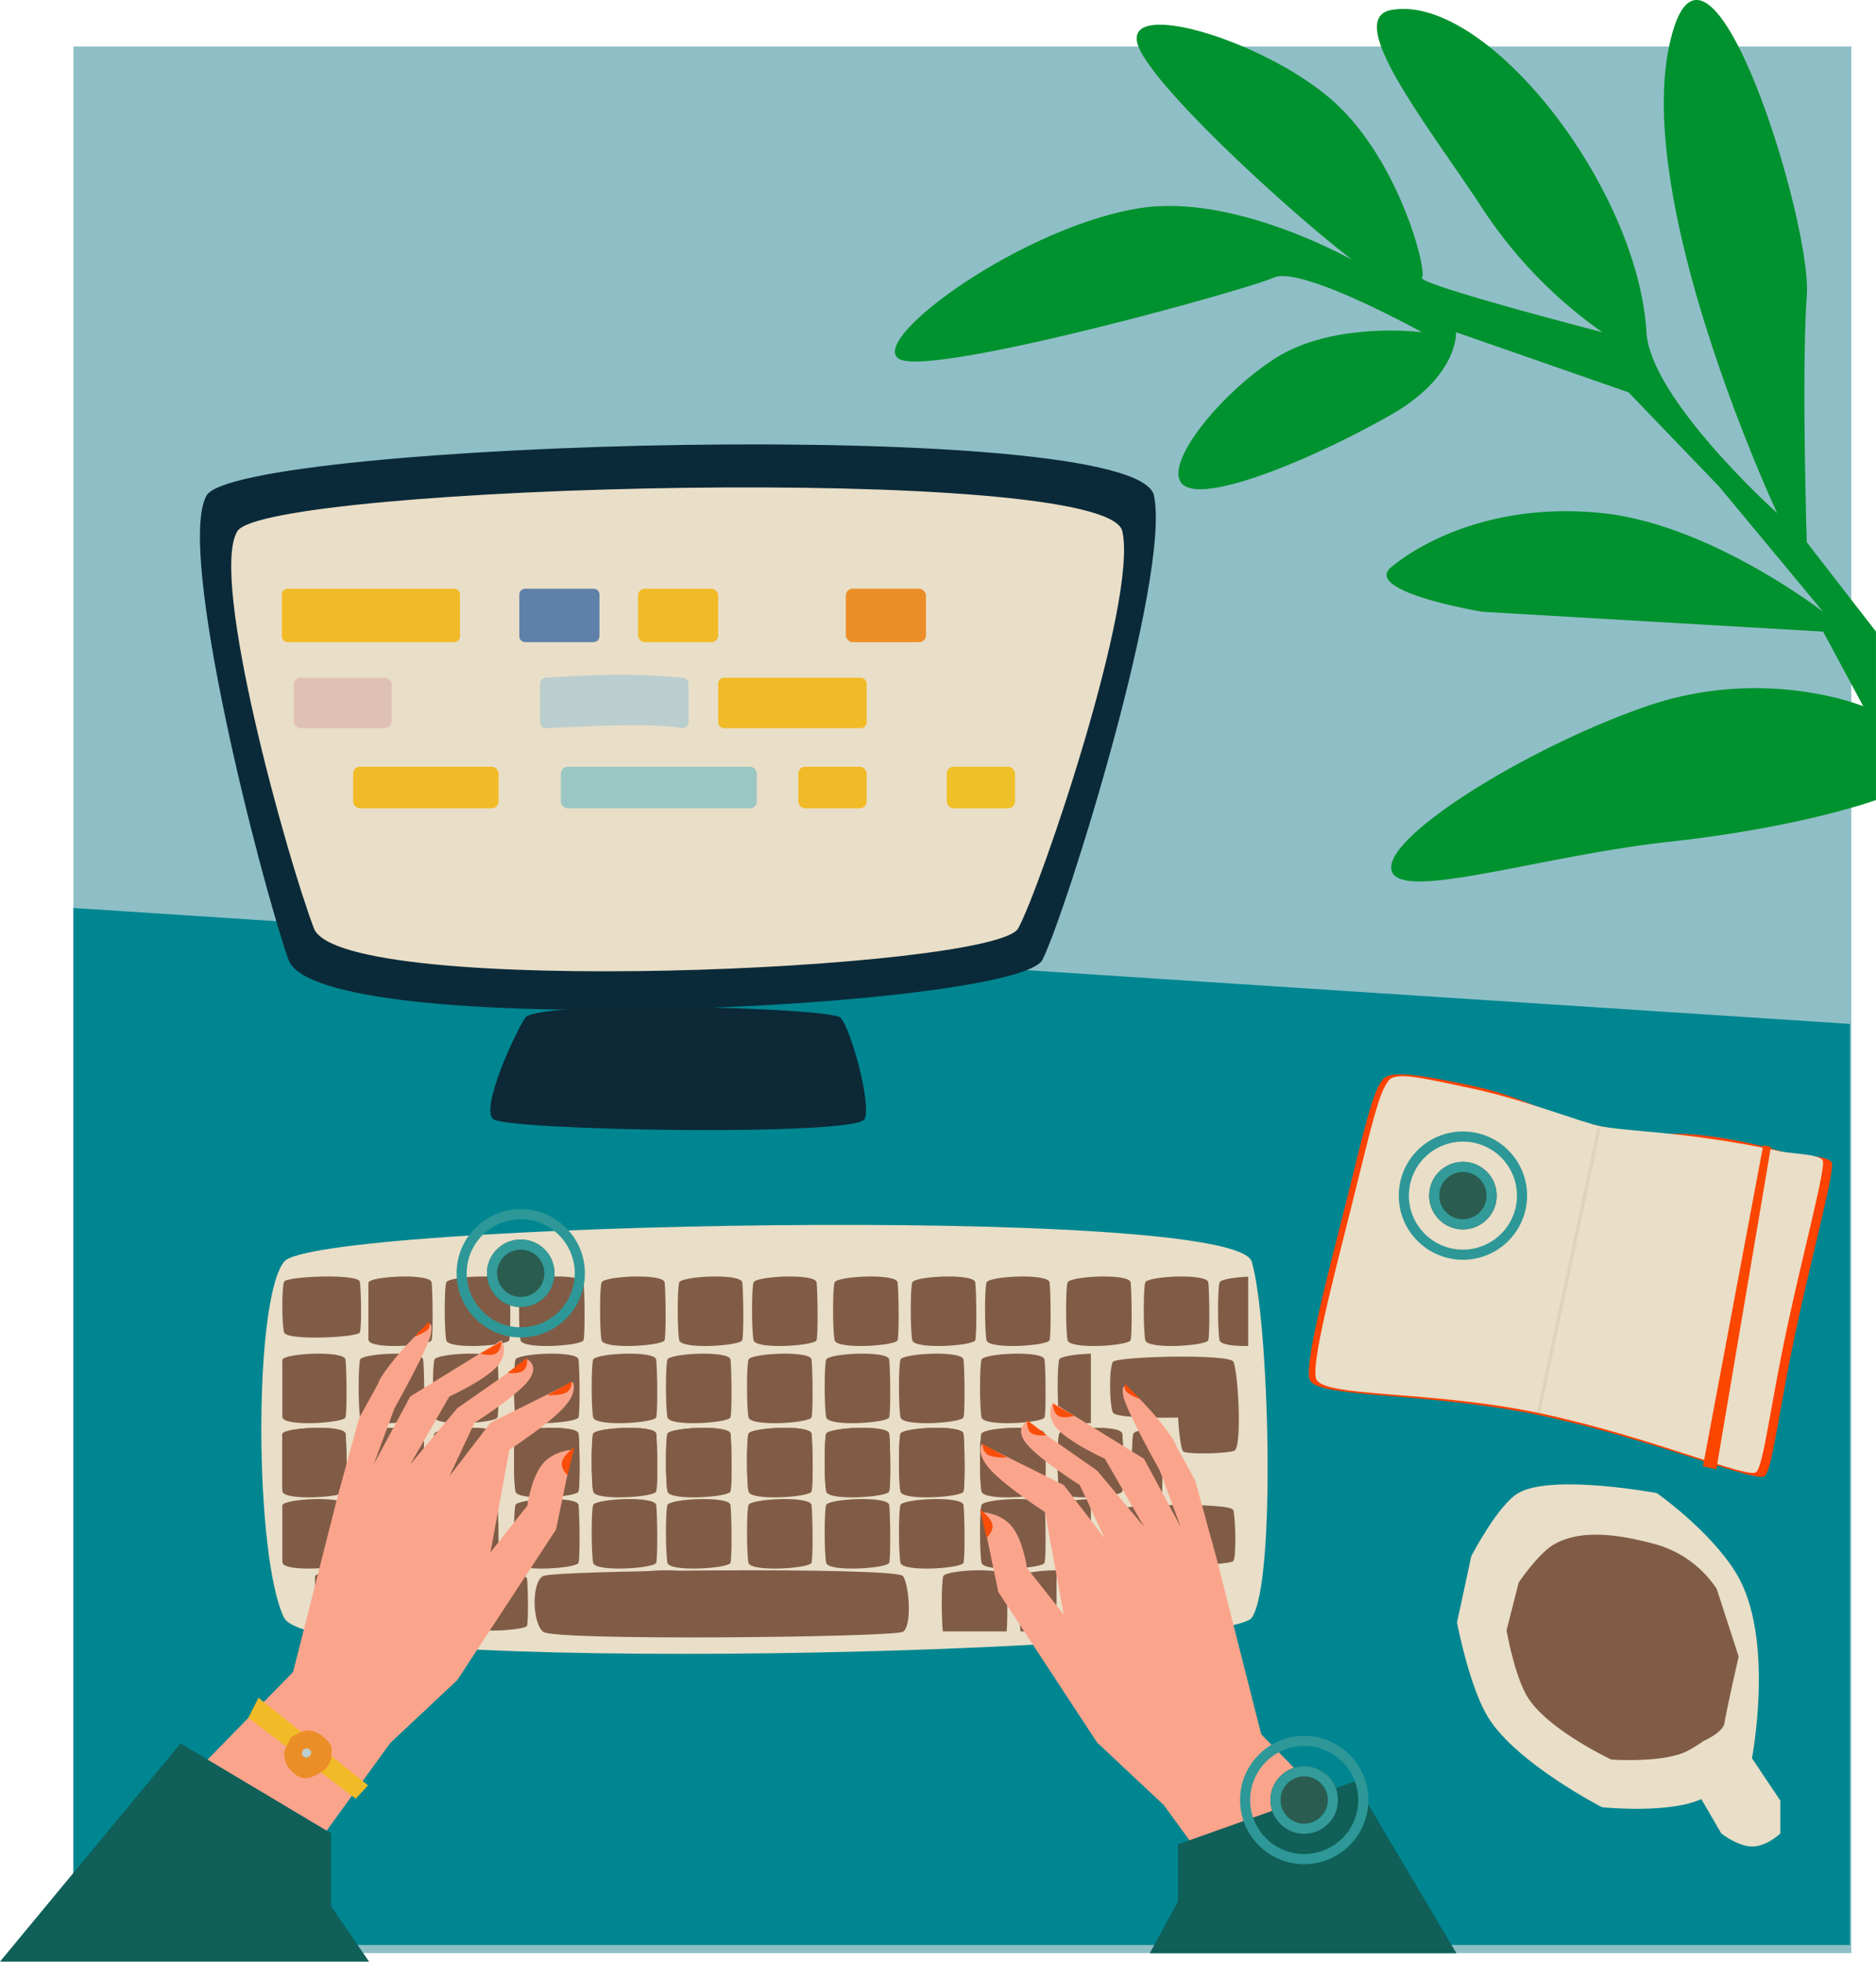 <svg xmlns="http://www.w3.org/2000/svg" xmlns:xlink="http://www.w3.org/1999/xlink" width="555.525" height="580.971" viewBox="0 0 555.525 580.971">
  <defs>
    <style>
      .cls-1, .cls-27, .cls-8 {
        fill: none;
      }

      .cls-2 {
        fill: #8ebfc6;
      }

      .cls-3 {
        fill: #008691;
      }

      .cls-4 {
        fill: #e9dec7;
      }

      .cls-5 {
        fill: #805c46;
      }

      .cls-6 {
        fill: #fe4200;
      }

      .cls-7 {
        fill: #fb4600;
      }

      .cls-8 {
        stroke: #707070;
        opacity: 0.1;
      }

      .cls-9 {
        clip-path: url(#clip-path);
      }

      .cls-10 {
        clip-path: url(#clip-path-2);
      }

      .cls-11 {
        clip-path: url(#clip-path-3);
      }

      .cls-12 {
        clip-path: url(#clip-path-4);
      }

      .cls-13 {
        clip-path: url(#clip-path-5);
      }

      .cls-14 {
        fill: #0b2a39;
      }

      .cls-15 {
        fill: #0d2836;
      }

      .cls-16 {
        fill: #f1ba27;
      }

      .cls-17 {
        fill: #ec8e28;
      }

      .cls-18 {
        fill: #bbcecf;
      }

      .cls-19 {
        fill: #dfc1b4;
      }

      .cls-20 {
        fill: #9ac6c3;
      }

      .cls-21 {
        fill: #f0c028;
      }

      .cls-22 {
        fill: #5f81a9;
      }

      .cls-23 {
        fill: #00922e;
      }

      .cls-24 {
        fill: #fba48c;
      }

      .cls-25 {
        fill: #fa4d09;
      }

      .cls-26 {
        fill: #105f59;
      }

      .cls-27 {
        stroke: #2d9897;
      }

      .cls-27, .cls-28 {
        stroke-width: 3px;
      }

      .cls-28 {
        fill: #2a5c50;
        stroke: #339b99;
      }

      .cls-29 {
        stroke: none;
      }
    </style>
    <clipPath id="clip-path">
      <rect class="cls-1" width="260.529" height="23.099"/>
    </clipPath>
    <clipPath id="clip-path-2">
      <rect class="cls-1" width="239.434" height="25.099"/>
    </clipPath>
    <clipPath id="clip-path-3">
      <rect class="cls-1" width="260.529" height="18.099"/>
    </clipPath>
    <clipPath id="clip-path-4">
      <rect class="cls-1" width="239.434" height="23.099"/>
    </clipPath>
    <clipPath id="clip-path-5">
      <rect class="cls-1" width="219.587" height="18.099"/>
    </clipPath>
  </defs>
  <g id="illustration_2" data-name="illustration 2" transform="translate(-545.279 -115.271)">
    <rect id="background" class="cls-2" width="526.483" height="564.657" transform="translate(567.007 129.064)"/>
    <path id="darker_background" data-name="darker background" class="cls-3" d="M570,482.05V789.178h526.092V516.389Z" transform="translate(-2.993 -97.869)"/>
    <g id="coffee" transform="translate(958.985 535.276)">
      <path id="Path_1" data-name="Path 1" class="cls-4" d="M41.838,0c11.541.138,35.21,21.156,35.21,21.156s7.724,17.373,7.9,32.2c.274,22.65-24.732,50.2-24.732,50.2s-11.849,2.2-17.1,2.142c-10.556-.126-27.906-13.17-27.906-13.17S.2,68.4,0,52.344C-.127,41.72,6.557,23.531,6.557,23.531L20.3,8.864S34.826-.083,41.838,0Z" transform="translate(0 43.754) rotate(-31)"/>
      <path id="Path_2" data-name="Path 2" class="cls-4" d="M1101.131,649.325l17.5,26.175v9.7s-3.955,3.864-8.329,3.864-9.167-3.864-9.167-3.864l-16.659-28.671Z" transform="translate(-1005.131 -562.203)"/>
      <path id="Path_3" data-name="Path 3" class="cls-5" d="M29.978,0C38.742.166,47.3,6.572,55.928,15.594a32.188,32.188,0,0,1,8.58,20.493L59.757,56.634S49.4,67.388,45.946,71.411C44.14,73.514,38,72.721,38,72.721s-1.96.162-5.036.1c-8.016-.15-21.246-9.466-21.246-9.466S.22,46.223,0,34.88C-.14,27.373,4.856,14.562,4.856,14.562L15.227,4.279S24.653-.1,29.978,0Z" transform="translate(20.762 52.844) rotate(-31)"/>
    </g>
    <g id="notebook" transform="matrix(0.978, 0.208, -0.208, 0.978, 951.575, 429.811)">
      <path id="Path_4" data-name="Path 4" class="cls-6" d="M4.113,4.557C5.545,1.309,13.5.724,30.185.724S52.859,4.557,70.869,4.557s18-2.874,31.355-3.833a134.891,134.891,0,0,1,22.076,0h1.728c3.755,0,11.783-1.629,13.29,0s0,27.74,0,51.486,1.693,40.779,0,43.5S105.348,92,70.869,92s-66.7,9.065-69.47,3.709S.72,56.954,1.4,34.166,2.68,7.8,4.113,4.557Z" transform="translate(0 0)"/>
      <path id="Path_6" data-name="Path 6" class="cls-4" d="M3.977,4.527C5.362,1.3,12.486,1.506,28.624,1.506s34.08,3.17,39.9,3.021S85.483,2.518,98.4,1.566s21.79-.847,21.79-.847h1.671c3.63,0,11.393-1.619,12.851,0s0,27.562,0,51.156,1.637,40.517,0,43.219-32.846-3.685-66.186-3.685-64.49,9.006-67.173,3.685-.656-38.505,0-61.147S2.592,7.754,3.977,4.527Z" transform="translate(1.882)"/>
      <path id="Path_5" data-name="Path 5" class="cls-7" d="M0,0,2.33,96.776H6.387L2.33,0Z" transform="translate(118.438 0)"/>
      <line id="Line_2" data-name="Line 2" class="cls-8" y2="88.153" transform="translate(69.837 5.161)"/>
    </g>
    <g id="keyboards" transform="translate(622.666 478.042)">
      <path id="Path_7" data-name="Path 7" class="cls-4" d="M-.929-1.5c9.22-11.511,281.412-17.243,286.533,0s7.324,95.1,0,105.472-277.768,17.674-286.533,0S-10.149,10.011-.929-1.5Z" transform="translate(7.675 12.387)"/>
      <path id="esc" class="cls-5" d="M-7.147-10.836c.722-1.64,22.024-2.456,22.425,0s.573,13.548,0,15.025-21.739,2.518-22.425,0S-7.868-9.2-7.147-10.836Z" transform="translate(13.889 27.67)"/>
      <g id="Repeat_Grid_2" data-name="Repeat Grid 2" class="cls-9" transform="translate(31.704 15.282)">
        <g transform="translate(-744.396 -405)">
          <path id="Path_9" data-name="Path 9" class="cls-5" d="M-7.235-10.623c.6-1.866,18.334-2.795,18.668,0s.477,15.414,0,17.095-18.1,2.865-18.668,0S-7.836-8.757-7.235-10.623Z" transform="translate(751.675 417.387)"/>
          <path id="Path_10" data-name="Path 10" class="cls-5" d="M-7.235-10.623c.6-1.866,18.334-2.795,18.668,0s.477,15.414,0,17.095-18.1,2.865-18.668,0S-7.836-8.757-7.235-10.623Z" transform="translate(774.675 417.387)"/>
          <path id="Path_11" data-name="Path 11" class="cls-5" d="M-7.235-10.623c.6-1.866,18.334-2.795,18.668,0s.477,15.414,0,17.095-18.1,2.865-18.668,0S-7.836-8.757-7.235-10.623Z" transform="translate(796.675 417.387)"/>
        </g>
        <g transform="translate(-675.396 -405)">
          <path id="Path_9-2" data-name="Path 9" class="cls-5" d="M-7.235-10.623c.6-1.866,18.334-2.795,18.668,0s.477,15.414,0,17.095-18.1,2.865-18.668,0S-7.836-8.757-7.235-10.623Z" transform="translate(751.675 417.387)"/>
          <path id="Path_10-2" data-name="Path 10" class="cls-5" d="M-7.235-10.623c.6-1.866,18.334-2.795,18.668,0s.477,15.414,0,17.095-18.1,2.865-18.668,0S-7.836-8.757-7.235-10.623Z" transform="translate(774.675 417.387)"/>
          <path id="Path_11-2" data-name="Path 11" class="cls-5" d="M-7.235-10.623c.6-1.866,18.334-2.795,18.668,0s.477,15.414,0,17.095-18.1,2.865-18.668,0S-7.836-8.757-7.235-10.623Z" transform="translate(796.675 417.387)"/>
        </g>
        <g transform="translate(-606.396 -405)">
          <path id="Path_9-3" data-name="Path 9" class="cls-5" d="M-7.235-10.623c.6-1.866,18.334-2.795,18.668,0s.477,15.414,0,17.095-18.1,2.865-18.668,0S-7.836-8.757-7.235-10.623Z" transform="translate(751.675 417.387)"/>
          <path id="Path_10-3" data-name="Path 10" class="cls-5" d="M-7.235-10.623c.6-1.866,18.334-2.795,18.668,0s.477,15.414,0,17.095-18.1,2.865-18.668,0S-7.836-8.757-7.235-10.623Z" transform="translate(774.675 417.387)"/>
          <path id="Path_11-3" data-name="Path 11" class="cls-5" d="M-7.235-10.623c.6-1.866,18.334-2.795,18.668,0s.477,15.414,0,17.095-18.1,2.865-18.668,0S-7.836-8.757-7.235-10.623Z" transform="translate(796.675 417.387)"/>
        </g>
        <g transform="translate(-537.396 -405)">
          <path id="Path_9-4" data-name="Path 9" class="cls-5" d="M-7.235-10.623c.6-1.866,18.334-2.795,18.668,0s.477,15.414,0,17.095-18.1,2.865-18.668,0S-7.836-8.757-7.235-10.623Z" transform="translate(751.675 417.387)"/>
          <path id="Path_10-4" data-name="Path 10" class="cls-5" d="M-7.235-10.623c.6-1.866,18.334-2.795,18.668,0s.477,15.414,0,17.095-18.1,2.865-18.668,0S-7.836-8.757-7.235-10.623Z" transform="translate(774.675 417.387)"/>
          <path id="Path_11-4" data-name="Path 11" class="cls-5" d="M-7.235-10.623c.6-1.866,18.334-2.795,18.668,0s.477,15.414,0,17.095-18.1,2.865-18.668,0S-7.836-8.757-7.235-10.623Z" transform="translate(796.675 417.387)"/>
        </g>
      </g>
      <path id="space" class="cls-5" d="M-5.166-10.683c3.429-1.8,104.657-2.7,106.562,0s2.724,14.884,0,16.507-103.3,2.766-106.562,0S-8.595-8.882-5.166-10.683Z" transform="translate(88.599 114.685)"/>
      <path id="shift" class="cls-5" d="M-6.835-10.836c1.148-1.64,35.03-2.456,35.667,0s.912,13.548,0,15.025-34.576,2.518-35.667,0S-7.983-9.2-6.835-10.836Z" transform="translate(259.009 95.348)"/>
      <g id="enter" transform="translate(251.334 39.014)">
        <path id="Path_14" data-name="Path 14" class="cls-5" d="M-6.835-10.836c1.148-1.64,35.03-2.456,35.667,0s.912,13.548,0,15.025-34.576,2.518-35.667,0S-7.983-9.2-6.835-10.836Z" transform="translate(7.675 12.387)"/>
        <path id="Path_15" data-name="Path 15" class="cls-5" d="M.625,1.551c.854-1.64,26.06-2.456,26.534,0s.678,13.548,0,15.025-25.723,2.518-26.534,0S-.229,3.191.625,1.551Z" transform="matrix(-0.017, -1, 1, -0.017, 20.203, 28.802)"/>
      </g>
      <g id="Repeat_Grid_3" data-name="Repeat Grid 3" class="cls-10" transform="translate(6.215 38.135)">
        <g transform="translate(-744.396 -405)">
          <path id="Path_9-5" data-name="Path 9" class="cls-5" d="M-7.235-10.623c.6-1.866,18.334-2.795,18.668,0s.477,15.414,0,17.095-18.1,2.865-18.668,0S-7.836-8.757-7.235-10.623Z" transform="translate(751.675 417.387)"/>
          <path id="Path_10-5" data-name="Path 10" class="cls-5" d="M-7.235-10.623c.6-1.866,18.334-2.795,18.668,0s.477,15.414,0,17.095-18.1,2.865-18.668,0S-7.836-8.757-7.235-10.623Z" transform="translate(774.675 417.387)"/>
          <path id="Path_11-5" data-name="Path 11" class="cls-5" d="M-7.235-10.623c.6-1.866,18.334-2.795,18.668,0s.477,15.414,0,17.095-18.1,2.865-18.668,0S-7.836-8.757-7.235-10.623Z" transform="translate(796.675 417.387)"/>
        </g>
        <g transform="translate(-675.396 -405)">
          <path id="Path_9-6" data-name="Path 9" class="cls-5" d="M-7.235-10.623c.6-1.866,18.334-2.795,18.668,0s.477,15.414,0,17.095-18.1,2.865-18.668,0S-7.836-8.757-7.235-10.623Z" transform="translate(751.675 417.387)"/>
          <path id="Path_10-6" data-name="Path 10" class="cls-5" d="M-7.235-10.623c.6-1.866,18.334-2.795,18.668,0s.477,15.414,0,17.095-18.1,2.865-18.668,0S-7.836-8.757-7.235-10.623Z" transform="translate(774.675 417.387)"/>
          <path id="Path_11-6" data-name="Path 11" class="cls-5" d="M-7.235-10.623c.6-1.866,18.334-2.795,18.668,0s.477,15.414,0,17.095-18.1,2.865-18.668,0S-7.836-8.757-7.235-10.623Z" transform="translate(796.675 417.387)"/>
        </g>
        <g transform="translate(-606.396 -405)">
          <path id="Path_9-7" data-name="Path 9" class="cls-5" d="M-7.235-10.623c.6-1.866,18.334-2.795,18.668,0s.477,15.414,0,17.095-18.1,2.865-18.668,0S-7.836-8.757-7.235-10.623Z" transform="translate(751.675 417.387)"/>
          <path id="Path_10-7" data-name="Path 10" class="cls-5" d="M-7.235-10.623c.6-1.866,18.334-2.795,18.668,0s.477,15.414,0,17.095-18.1,2.865-18.668,0S-7.836-8.757-7.235-10.623Z" transform="translate(774.675 417.387)"/>
          <path id="Path_11-7" data-name="Path 11" class="cls-5" d="M-7.235-10.623c.6-1.866,18.334-2.795,18.668,0s.477,15.414,0,17.095-18.1,2.865-18.668,0S-7.836-8.757-7.235-10.623Z" transform="translate(796.675 417.387)"/>
        </g>
        <g transform="translate(-537.396 -405)">
          <path id="Path_9-8" data-name="Path 9" class="cls-5" d="M-7.235-10.623c.6-1.866,18.334-2.795,18.668,0s.477,15.414,0,17.095-18.1,2.865-18.668,0S-7.836-8.757-7.235-10.623Z" transform="translate(751.675 417.387)"/>
          <path id="Path_10-8" data-name="Path 10" class="cls-5" d="M-7.235-10.623c.6-1.866,18.334-2.795,18.668,0s.477,15.414,0,17.095-18.1,2.865-18.668,0S-7.836-8.757-7.235-10.623Z" transform="translate(774.675 417.387)"/>
          <path id="Path_11-8" data-name="Path 11" class="cls-5" d="M-7.235-10.623c.6-1.866,18.334-2.795,18.668,0s.477,15.414,0,17.095-18.1,2.865-18.668,0S-7.836-8.757-7.235-10.623Z" transform="translate(796.675 417.387)"/>
        </g>
      </g>
      <g id="Repeat_Grid_4" data-name="Repeat Grid 4" class="cls-11" transform="translate(6.215 60.108)">
        <g transform="translate(-744.396 -405)">
          <path id="Path_9-9" data-name="Path 9" class="cls-5" d="M-7.235-10.623c.6-1.866,18.334-2.795,18.668,0s.477,15.414,0,17.095-18.1,2.865-18.668,0S-7.836-8.757-7.235-10.623Z" transform="translate(751.675 417.387)"/>
          <path id="Path_10-9" data-name="Path 10" class="cls-5" d="M-7.235-10.623c.6-1.866,18.334-2.795,18.668,0s.477,15.414,0,17.095-18.1,2.865-18.668,0S-7.836-8.757-7.235-10.623Z" transform="translate(774.675 417.387)"/>
          <path id="Path_11-9" data-name="Path 11" class="cls-5" d="M-7.235-10.623c.6-1.866,18.334-2.795,18.668,0s.477,15.414,0,17.095-18.1,2.865-18.668,0S-7.836-8.757-7.235-10.623Z" transform="translate(796.675 417.387)"/>
        </g>
        <g transform="translate(-675.396 -405)">
          <path id="Path_9-10" data-name="Path 9" class="cls-5" d="M-7.235-10.623c.6-1.866,18.334-2.795,18.668,0s.477,15.414,0,17.095-18.1,2.865-18.668,0S-7.836-8.757-7.235-10.623Z" transform="translate(751.675 417.387)"/>
          <path id="Path_10-10" data-name="Path 10" class="cls-5" d="M-7.235-10.623c.6-1.866,18.334-2.795,18.668,0s.477,15.414,0,17.095-18.1,2.865-18.668,0S-7.836-8.757-7.235-10.623Z" transform="translate(774.675 417.387)"/>
          <path id="Path_11-10" data-name="Path 11" class="cls-5" d="M-7.235-10.623c.6-1.866,18.334-2.795,18.668,0s.477,15.414,0,17.095-18.1,2.865-18.668,0S-7.836-8.757-7.235-10.623Z" transform="translate(796.675 417.387)"/>
        </g>
        <g transform="translate(-606.396 -405)">
          <path id="Path_9-11" data-name="Path 9" class="cls-5" d="M-7.235-10.623c.6-1.866,18.334-2.795,18.668,0s.477,15.414,0,17.095-18.1,2.865-18.668,0S-7.836-8.757-7.235-10.623Z" transform="translate(751.675 417.387)"/>
          <path id="Path_10-11" data-name="Path 10" class="cls-5" d="M-7.235-10.623c.6-1.866,18.334-2.795,18.668,0s.477,15.414,0,17.095-18.1,2.865-18.668,0S-7.836-8.757-7.235-10.623Z" transform="translate(774.675 417.387)"/>
          <path id="Path_11-11" data-name="Path 11" class="cls-5" d="M-7.235-10.623c.6-1.866,18.334-2.795,18.668,0s.477,15.414,0,17.095-18.1,2.865-18.668,0S-7.836-8.757-7.235-10.623Z" transform="translate(796.675 417.387)"/>
        </g>
        <g transform="translate(-537.396 -405)">
          <path id="Path_9-12" data-name="Path 9" class="cls-5" d="M-7.235-10.623c.6-1.866,18.334-2.795,18.668,0s.477,15.414,0,17.095-18.1,2.865-18.668,0S-7.836-8.757-7.235-10.623Z" transform="translate(751.675 417.387)"/>
          <path id="Path_10-12" data-name="Path 10" class="cls-5" d="M-7.235-10.623c.6-1.866,18.334-2.795,18.668,0s.477,15.414,0,17.095-18.1,2.865-18.668,0S-7.836-8.757-7.235-10.623Z" transform="translate(774.675 417.387)"/>
          <path id="Path_11-12" data-name="Path 11" class="cls-5" d="M-7.235-10.623c.6-1.866,18.334-2.795,18.668,0s.477,15.414,0,17.095-18.1,2.865-18.668,0S-7.836-8.757-7.235-10.623Z" transform="translate(796.675 417.387)"/>
        </g>
      </g>
      <g id="Repeat_Grid_5" data-name="Repeat Grid 5" class="cls-12" transform="translate(6.215 81.203)">
        <g transform="translate(-744.396 -405)">
          <path id="Path_9-13" data-name="Path 9" class="cls-5" d="M-7.235-10.623c.6-1.866,18.334-2.795,18.668,0s.477,15.414,0,17.095-18.1,2.865-18.668,0S-7.836-8.757-7.235-10.623Z" transform="translate(751.675 417.387)"/>
          <path id="Path_10-13" data-name="Path 10" class="cls-5" d="M-7.235-10.623c.6-1.866,18.334-2.795,18.668,0s.477,15.414,0,17.095-18.1,2.865-18.668,0S-7.836-8.757-7.235-10.623Z" transform="translate(774.675 417.387)"/>
          <path id="Path_11-13" data-name="Path 11" class="cls-5" d="M-7.235-10.623c.6-1.866,18.334-2.795,18.668,0s.477,15.414,0,17.095-18.1,2.865-18.668,0S-7.836-8.757-7.235-10.623Z" transform="translate(796.675 417.387)"/>
        </g>
        <g transform="translate(-675.396 -405)">
          <path id="Path_9-14" data-name="Path 9" class="cls-5" d="M-7.235-10.623c.6-1.866,18.334-2.795,18.668,0s.477,15.414,0,17.095-18.1,2.865-18.668,0S-7.836-8.757-7.235-10.623Z" transform="translate(751.675 417.387)"/>
          <path id="Path_10-14" data-name="Path 10" class="cls-5" d="M-7.235-10.623c.6-1.866,18.334-2.795,18.668,0s.477,15.414,0,17.095-18.1,2.865-18.668,0S-7.836-8.757-7.235-10.623Z" transform="translate(774.675 417.387)"/>
          <path id="Path_11-14" data-name="Path 11" class="cls-5" d="M-7.235-10.623c.6-1.866,18.334-2.795,18.668,0s.477,15.414,0,17.095-18.1,2.865-18.668,0S-7.836-8.757-7.235-10.623Z" transform="translate(796.675 417.387)"/>
        </g>
        <g transform="translate(-606.396 -405)">
          <path id="Path_9-15" data-name="Path 9" class="cls-5" d="M-7.235-10.623c.6-1.866,18.334-2.795,18.668,0s.477,15.414,0,17.095-18.1,2.865-18.668,0S-7.836-8.757-7.235-10.623Z" transform="translate(751.675 417.387)"/>
          <path id="Path_10-15" data-name="Path 10" class="cls-5" d="M-7.235-10.623c.6-1.866,18.334-2.795,18.668,0s.477,15.414,0,17.095-18.1,2.865-18.668,0S-7.836-8.757-7.235-10.623Z" transform="translate(774.675 417.387)"/>
          <path id="Path_11-15" data-name="Path 11" class="cls-5" d="M-7.235-10.623c.6-1.866,18.334-2.795,18.668,0s.477,15.414,0,17.095-18.1,2.865-18.668,0S-7.836-8.757-7.235-10.623Z" transform="translate(796.675 417.387)"/>
        </g>
        <g transform="translate(-537.396 -405)">
          <path id="Path_9-16" data-name="Path 9" class="cls-5" d="M-7.235-10.623c.6-1.866,18.334-2.795,18.668,0s.477,15.414,0,17.095-18.1,2.865-18.668,0S-7.836-8.757-7.235-10.623Z" transform="translate(751.675 417.387)"/>
          <path id="Path_10-16" data-name="Path 10" class="cls-5" d="M-7.235-10.623c.6-1.866,18.334-2.795,18.668,0s.477,15.414,0,17.095-18.1,2.865-18.668,0S-7.836-8.757-7.235-10.623Z" transform="translate(774.675 417.387)"/>
          <path id="Path_11-16" data-name="Path 11" class="cls-5" d="M-7.235-10.623c.6-1.866,18.334-2.795,18.668,0s.477,15.414,0,17.095-18.1,2.865-18.668,0S-7.836-8.757-7.235-10.623Z" transform="translate(796.675 417.387)"/>
        </g>
      </g>
      <g id="Repeat_Grid_6" data-name="Repeat Grid 6" class="cls-13" transform="translate(15.883 102.297)">
        <g transform="translate(-744.396 -405)">
          <path id="Path_9-17" data-name="Path 9" class="cls-5" d="M-7.235-10.623c.6-1.866,18.334-2.795,18.668,0s.477,15.414,0,17.095-18.1,2.865-18.668,0S-7.836-8.757-7.235-10.623Z" transform="translate(751.675 417.387)"/>
          <path id="Path_10-17" data-name="Path 10" class="cls-5" d="M-7.235-10.623c.6-1.866,18.334-2.795,18.668,0s.477,15.414,0,17.095-18.1,2.865-18.668,0S-7.836-8.757-7.235-10.623Z" transform="translate(774.675 417.387)"/>
          <path id="Path_11-17" data-name="Path 11" class="cls-5" d="M-7.257-10.943c.571-1.527,17.441-2.287,17.758,0s.454,12.615,0,13.991-17.215,2.344-17.758,0S-7.828-9.416-7.257-10.943Z" transform="translate(796.675 418.387)"/>
        </g>
        <g transform="translate(-651.396 -405)">
          <path id="Path_9-18" data-name="Path 9" class="cls-5" d="M-7.235-10.623c.6-1.866,18.334-2.795,18.668,0s.477,15.414,0,17.095-18.1,2.865-18.668,0S-7.836-8.757-7.235-10.623Z" transform="translate(751.675 417.387)"/>
          <path id="Path_10-18" data-name="Path 10" class="cls-5" d="M-7.235-10.623c.6-1.866,18.334-2.795,18.668,0s.477,15.414,0,17.095-18.1,2.865-18.668,0S-7.836-8.757-7.235-10.623Z" transform="translate(774.675 417.387)"/>
          <path id="Path_11-18" data-name="Path 11" class="cls-5" d="M-7.257-10.943c.571-1.527,17.441-2.287,17.758,0s.454,12.615,0,13.991-17.215,2.344-17.758,0S-7.828-9.416-7.257-10.943Z" transform="translate(796.675 418.387)"/>
        </g>
        <g transform="translate(-558.396 -405)">
          <path id="Path_9-19" data-name="Path 9" class="cls-5" d="M-7.235-10.623c.6-1.866,18.334-2.795,18.668,0s.477,15.414,0,17.095-18.1,2.865-18.668,0S-7.836-8.757-7.235-10.623Z" transform="translate(751.675 417.387)"/>
          <path id="Path_10-19" data-name="Path 10" class="cls-5" d="M-7.235-10.623c.6-1.866,18.334-2.795,18.668,0s.477,15.414,0,17.095-18.1,2.865-18.668,0S-7.836-8.757-7.235-10.623Z" transform="translate(774.675 417.387)"/>
          <path id="Path_11-19" data-name="Path 11" class="cls-5" d="M-7.257-10.943c.571-1.527,17.441-2.287,17.758,0s.454,12.615,0,13.991-17.215,2.344-17.758,0S-7.828-9.416-7.257-10.943Z" transform="translate(796.675 418.387)"/>
        </g>
      </g>
      <g id="Repeat_Grid_7" data-name="Repeat Grid 7" class="cls-9" transform="translate(6.215 60.108)">
        <g transform="translate(-744.396 -405)">
          <path id="Path_9-20" data-name="Path 9" class="cls-5" d="M-7.235-10.623c.6-1.866,18.334-2.795,18.668,0s.477,15.414,0,17.095-18.1,2.865-18.668,0S-7.836-8.757-7.235-10.623Z" transform="translate(751.675 417.387)"/>
          <path id="Path_10-20" data-name="Path 10" class="cls-5" d="M-7.235-10.623c.6-1.866,18.334-2.795,18.668,0s.477,15.414,0,17.095-18.1,2.865-18.668,0S-7.836-8.757-7.235-10.623Z" transform="translate(774.675 417.387)"/>
          <path id="Path_11-20" data-name="Path 11" class="cls-5" d="M-7.235-10.623c.6-1.866,18.334-2.795,18.668,0s.477,15.414,0,17.095-18.1,2.865-18.668,0S-7.836-8.757-7.235-10.623Z" transform="translate(796.675 417.387)"/>
        </g>
        <g transform="translate(-675.396 -405)">
          <path id="Path_9-21" data-name="Path 9" class="cls-5" d="M-7.235-10.623c.6-1.866,18.334-2.795,18.668,0s.477,15.414,0,17.095-18.1,2.865-18.668,0S-7.836-8.757-7.235-10.623Z" transform="translate(751.675 417.387)"/>
          <path id="Path_10-21" data-name="Path 10" class="cls-5" d="M-7.235-10.623c.6-1.866,18.334-2.795,18.668,0s.477,15.414,0,17.095-18.1,2.865-18.668,0S-7.836-8.757-7.235-10.623Z" transform="translate(774.675 417.387)"/>
          <path id="Path_11-21" data-name="Path 11" class="cls-5" d="M-7.235-10.623c.6-1.866,18.334-2.795,18.668,0s.477,15.414,0,17.095-18.1,2.865-18.668,0S-7.836-8.757-7.235-10.623Z" transform="translate(796.675 417.387)"/>
        </g>
        <g transform="translate(-606.396 -405)">
          <path id="Path_9-22" data-name="Path 9" class="cls-5" d="M-7.235-10.623c.6-1.866,18.334-2.795,18.668,0s.477,15.414,0,17.095-18.1,2.865-18.668,0S-7.836-8.757-7.235-10.623Z" transform="translate(751.675 417.387)"/>
          <path id="Path_10-22" data-name="Path 10" class="cls-5" d="M-7.235-10.623c.6-1.866,18.334-2.795,18.668,0s.477,15.414,0,17.095-18.1,2.865-18.668,0S-7.836-8.757-7.235-10.623Z" transform="translate(774.675 417.387)"/>
          <path id="Path_11-22" data-name="Path 11" class="cls-5" d="M-7.235-10.623c.6-1.866,18.334-2.795,18.668,0s.477,15.414,0,17.095-18.1,2.865-18.668,0S-7.836-8.757-7.235-10.623Z" transform="translate(796.675 417.387)"/>
        </g>
        <g transform="translate(-537.396 -405)">
          <path id="Path_9-23" data-name="Path 9" class="cls-5" d="M-7.235-10.623c.6-1.866,18.334-2.795,18.668,0s.477,15.414,0,17.095-18.1,2.865-18.668,0S-7.836-8.757-7.235-10.623Z" transform="translate(751.675 417.387)"/>
          <path id="Path_10-23" data-name="Path 10" class="cls-5" d="M-7.235-10.623c.6-1.866,18.334-2.795,18.668,0s.477,15.414,0,17.095-18.1,2.865-18.668,0S-7.836-8.757-7.235-10.623Z" transform="translate(774.675 417.387)"/>
          <path id="Path_11-23" data-name="Path 11" class="cls-5" d="M-7.235-10.623c.6-1.866,18.334-2.795,18.668,0s.477,15.414,0,17.095-18.1,2.865-18.668,0S-7.836-8.757-7.235-10.623Z" transform="translate(796.675 417.387)"/>
        </g>
      </g>
    </g>
    <g id="screen" transform="translate(604.743 246.887)">
      <path id="Path_16" data-name="Path 16" class="cls-14" d="M-.429,2.765c9.028-16.019,275.543-24,280.558,0s-25.824,123.02-33,137.454-214.715,24.6-223.3,0S-9.457,18.784-.429,2.765Z" transform="translate(2.123 12.387)"/>
      <path id="Path_17" data-name="Path 17" class="cls-15" d="M-1.616,20.787c3.542,3.489,108.117,5.226,110.085,0S104.2-6,101.388-9.148,11.272-14.5,7.9-9.148-5.158,17.3-1.616,20.787Z" transform="translate(88.123 178.991)"/>
      <path id="Path_18" data-name="Path 18" class="cls-4" d="M-.558.579c8.432-13.708,257.369-20.534,262.053,0S237.374,105.852,230.676,118.2s-200.553,21.048-208.569,0S-8.99,14.287-.558.579Z" transform="translate(11.384 25.122)"/>
      <g id="screen_blocks" data-name="screen blocks" transform="translate(24.006 42.74)">
        <rect id="Rectangle_5" data-name="Rectangle 5" class="cls-16" width="23.731" height="15.821" rx="2" transform="translate(105.472)"/>
        <rect id="Rectangle_6" data-name="Rectangle 6" class="cls-17" width="23.731" height="15.821" rx="2" transform="translate(166.998)"/>
        <path id="Path_23" data-name="Path 23" class="cls-16" d="M1.758,0H42.189a1.758,1.758,0,0,1,1.758,1.758V13.184a1.758,1.758,0,0,1-1.758,1.758H1.758A1.758,1.758,0,0,1,0,13.184V1.758A1.758,1.758,0,0,1,1.758,0Z" transform="translate(129.204 26.368)"/>
        <path id="Path_22" data-name="Path 22" class="cls-18" d="M1.758-.121S13.83-1,23.938-1s18.251.879,18.251.879a1.758,1.758,0,0,1,1.758,1.758V13.063a1.758,1.758,0,0,1-1.758,1.758s-4.184-.879-14.292-.879-26.14.879-26.14.879A1.758,1.758,0,0,1,0,13.063V1.637A1.758,1.758,0,0,1,1.758-.121Z" transform="translate(76.468 26.489)"/>
        <rect id="Rectangle_9" data-name="Rectangle 9" class="cls-19" width="29.005" height="14.942" rx="2" transform="translate(3.516 26.368)"/>
        <rect id="Rectangle_10" data-name="Rectangle 10" class="cls-16" width="43.068" height="12.305" rx="2" transform="translate(21.094 52.736)"/>
        <rect id="Rectangle_11" data-name="Rectangle 11" class="cls-20" width="58.01" height="12.305" rx="2" transform="translate(82.62 52.736)"/>
        <rect id="Rectangle_12" data-name="Rectangle 12" class="cls-16" width="20.216" height="12.305" rx="2" transform="translate(152.935 52.736)"/>
        <rect id="Rectangle_13" data-name="Rectangle 13" class="cls-21" width="20.216" height="12.305" rx="2" transform="translate(196.882 52.736)"/>
        <path id="Path_21" data-name="Path 21" class="cls-22" d="M1.758,0H21.973a1.758,1.758,0,0,1,1.758,1.758V14.063a1.758,1.758,0,0,1-1.758,1.758H1.758A1.758,1.758,0,0,1,0,14.063V1.758A1.758,1.758,0,0,1,1.758,0Z" transform="translate(70.315)"/>
        <path id="Path_20" data-name="Path 20" class="cls-16" d="M1.758,0h49.22a1.758,1.758,0,0,1,1.758,1.758V14.063a1.758,1.758,0,0,1-1.758,1.758H1.758A1.758,1.758,0,0,1,0,14.063V1.758A1.758,1.758,0,0,1,1.758,0Z"/>
      </g>
    </g>
    <path id="tree22" class="cls-23" d="M1171.3-343.783s-21.876,8.036-61.079,12.341-80.7,18.247-82.427,8.22,40.6-36.246,75.538-48.328,64.209,0,64.209,0l-11.9-22.119-100.863-5.866s-35.852-5.96-26.981-13.266,30.506-19.274,62.467-15.957,65.377,29.223,65.377,29.223l-30.729-37.027-26.876-27.965-51.093-17.818s.822,12.944-19.146,24.39-52.021,25.488-60.725,21.393,8.463-26.329,25.909-37.774,43.877-8.008,43.877-8.008-35.806-19.828-43.877-16.17-100.674,29.294-110.77,24.178,34.951-38.6,70.385-44.642,82.625,26.191,71.351,20.464-67.825-56.114-71.351-69.341,37.12-.9,57.247,16.43,28.639,50.971,27.015,52.911,53.4,16.17,53.4,16.17a135.212,135.212,0,0,1-35.486-36.634c-15.617-23.857-41.5-56.187-26.981-58.795,27.926-5.014,72.958,52.118,75.538,95.428,1.184,19.879,38.71,53.586,38.71,53.586s-42.576-91.03-31.821-139.1,42.183,52.32,40.594,74.676,0,73.069,0,73.069l20.485,26.442Z" transform="translate(-70.5 696)"/>
    <g id="right_hand" data-name="right hand" transform="translate(832.53 525.179)">
      <path id="hand" class="cls-24" d="M1571.084,230.85l-36.85-37.779L1520.98,140.82s-3.18-11.432-6.281-22.861c-.08-.3-5.7-10.242-5.887-10.782.116-.722-4.166-6.781-9.529-12.342s-6.5-6.222-5.905-2.121,10.826,22.248,10.826,22.248l6.152,16.616-10.826-20.094-26.99-16.648s-2.437,3.725,1.418,7.887,14,8.761,14,8.761l11.568,20.094-13.911-16.616-20.754-14.5s-3.913,2.015,0,6.714,15.652,12.084,15.652,12.084l7.446,15.882-12.194-15.882-24.3-12.084s-1.892,2.76,2.794,7.784,15.949,12.312,15.949,12.312l5.553,30.35-10.9-13.806s-1.08-8.1-4.428-12.241-8.964-4.3-8.964-4.3l4.907,23.636,29.239,44.577,19.817,18.6,31.411,43.267Z" transform="translate(-1448.011 -89.344)"/>
      <g id="nails" transform="translate(0 0)">
        <path id="Path_29" data-name="Path 29" class="cls-25" d="M815.335,558.482,809,554.909s.055,2.68,1.638,3.573S815.335,558.482,815.335,558.482Z" transform="translate(-784.471 -549.05)"/>
        <path id="Path_30" data-name="Path 30" class="cls-25" d="M0,.4,6.33,3.97S6.275,1.29,4.692.4,0,.4,0,.4Z" transform="translate(22.647 15.524) rotate(-172)"/>
        <path id="Path_31" data-name="Path 31" class="cls-25" d="M0,.33,7.667,3.3A3.428,3.428,0,0,0,5.683.33C3.766-.412,0,.33,0,.33Z" transform="translate(10.88 22.076) rotate(-172)"/>
        <path id="Path_32" data-name="Path 32" class="cls-25" d="M0,.217,5.886,2.171A2.23,2.23,0,0,0,4.363.217,12.262,12.262,0,0,0,0,.217Z" transform="matrix(-0.891, -0.454, 0.454, -0.891, 50.215, 4.606)"/>
        <path id="Path_33" data-name="Path 33" class="cls-25" d="M7.64,3.863,0,0S.067,2.9,1.977,3.863,7.64,3.863,7.64,3.863Z" transform="translate(4.911 45.511) rotate(-130)"/>
      </g>
      <path id="right_sleeve" data-name="right sleeve" class="cls-26" d="M1148.294-182.854,1095.983-164.2v16.943l-8.352,15.3h90.828Z" transform="translate(-1034.424 300.546)"/>
    </g>
    <g id="left_hand" data-name="left hand" transform="translate(545.279 506.722)">
      <path id="hand-2" data-name="hand" class="cls-24" d="M1451.1,230.85l36.85-37.779L1501.2,140.82s3.18-11.432,6.281-22.861c.08-.3,5.7-10.242,5.887-10.782-.116-.722,4.166-6.781,9.529-12.342s6.5-6.222,5.905-2.121-10.826,22.248-10.826,22.248l-6.153,16.616,10.826-20.094,26.99-16.648s2.438,3.725-1.418,7.887-14,8.761-14,8.761l-11.568,20.094,13.911-16.616,20.754-14.5s3.913,2.015,0,6.714-15.652,12.084-15.652,12.084l-7.446,15.882,12.194-15.882,24.3-12.084s1.892,2.76-2.794,7.784-15.949,12.312-15.949,12.312l-5.553,30.35,10.9-13.806s1.08-8.1,4.428-12.241,8.964-4.3,8.964-4.3l-4.907,23.636-29.239,44.577-19.817,18.6-31.411,43.267Z" transform="translate(-1401.157 -89.344)"/>
      <g id="nails-2" data-name="nails" transform="translate(121.81)">
        <path id="Path_29-2" data-name="Path 29" class="cls-25" d="M809,558.482l6.33-3.573s-.055,2.68-1.638,3.573S809,558.482,809,558.482Z" transform="translate(-788.668 -549.05)"/>
        <path id="Path_30-2" data-name="Path 30" class="cls-25" d="M0,3.573,6.33,0S6.275,2.68,4.692,3.573,0,3.573,0,3.573Z" transform="translate(28.001 11.592) rotate(-8)"/>
        <path id="Path_31-2" data-name="Path 31" class="cls-25" d="M0,2.969,7.667,0A3.428,3.428,0,0,1,5.683,2.969C3.766,3.711,0,2.969,0,2.969Z" transform="translate(39.862 18.81) rotate(-8)"/>
        <path id="Path_32-2" data-name="Path 32" class="cls-25" d="M0,1.954,5.886,0A2.23,2.23,0,0,1,4.363,1.954,12.262,12.262,0,0,1,0,1.954Z" transform="matrix(0.891, -0.454, 0.454, 0.891, 0, 2.672)"/>
        <path id="Path_33-2" data-name="Path 33" class="cls-25" d="M7.64.429,0,4.292S.067,1.395,1.977.429,7.64.429,7.64.429Z" transform="matrix(0.643, -0.766, 0.766, 0.643, 43.002, 42.752)"/>
      </g>
      <path id="left_sleeve" data-name="left sleeve" class="cls-26" d="M762.247-190.658l44.58,26.613v21.608l11.246,16.4H708.785Z" transform="translate(-708.785 315.554)"/>
    </g>
    <g id="breacelet" transform="translate(618.818 618.092)">
      <path id="bracelet" class="cls-16" d="M624.947,684.917l31.794,23.936,3.64-3.956-32.424-25.944Z" transform="translate(-624.947 -678.954)"/>
      <path id="bracelet-2" data-name="bracelet" class="cls-17" d="M7.031,0C9.3,0,11,1.193,12.758,2.95s1.3,2.462,1.3,4.081c0,3.883-3.7,6.245-7.031,7.031S.742,10.178.742,10.178A11.486,11.486,0,0,1,0,7.031,10.935,10.935,0,0,1,.436,5.166L2.059,2.059S4.993,0,7.031,0Z" transform="translate(10.593 9.709)"/>
      <path id="bracelet_circle" data-name="bracelet circle" class="cls-18" d="M1.359,0A1.553,1.553,0,0,1,2.466.57c.34.34.252.476.252.789,0,.751-.715,1.207-1.359,1.359S.143,1.968.143,1.968A2.22,2.22,0,0,1,0,1.359,2.114,2.114,0,0,1,.084,1L.4.4A2.26,2.26,0,0,1,1.359,0Z" transform="translate(15.867 14.983)"/>
    </g>
    <g id="hotspot" transform="translate(283.483 -82.625)">
      <g id="Ellipse_1" data-name="Ellipse 1" class="cls-27" transform="translate(397 556)">
        <circle class="cls-29" cx="19" cy="19" r="19"/>
        <circle class="cls-1" cx="19" cy="19" r="17.5"/>
      </g>
      <g id="Ellipse_2" data-name="Ellipse 2" class="cls-28" transform="translate(406 565)">
        <circle class="cls-29" cx="10" cy="10" r="10"/>
        <circle class="cls-1" cx="10" cy="10" r="8.5"/>
      </g>
    </g>
    <g id="hotspot-2" data-name="hotspot" transform="translate(562.483 -105.625)">
      <g id="Ellipse_1-2" data-name="Ellipse 1" class="cls-27" transform="translate(397 556)">
        <circle class="cls-29" cx="19" cy="19" r="19"/>
        <circle class="cls-1" cx="19" cy="19" r="17.5"/>
      </g>
      <g id="Ellipse_2-2" data-name="Ellipse 2" class="cls-28" transform="translate(406 565)">
        <circle class="cls-29" cx="10" cy="10" r="10"/>
        <circle class="cls-1" cx="10" cy="10" r="8.5"/>
      </g>
    </g>
    <g id="hotspot-3" data-name="hotspot" transform="translate(515.483 73.375)">
      <g id="Ellipse_1-3" data-name="Ellipse 1" class="cls-27" transform="translate(397 556)">
        <circle class="cls-29" cx="19" cy="19" r="19"/>
        <circle class="cls-1" cx="19" cy="19" r="17.5"/>
      </g>
      <g id="Ellipse_2-3" data-name="Ellipse 2" class="cls-28" transform="translate(406 565)">
        <circle class="cls-29" cx="10" cy="10" r="10"/>
        <circle class="cls-1" cx="10" cy="10" r="8.5"/>
      </g>
    </g>
  </g>
</svg>
